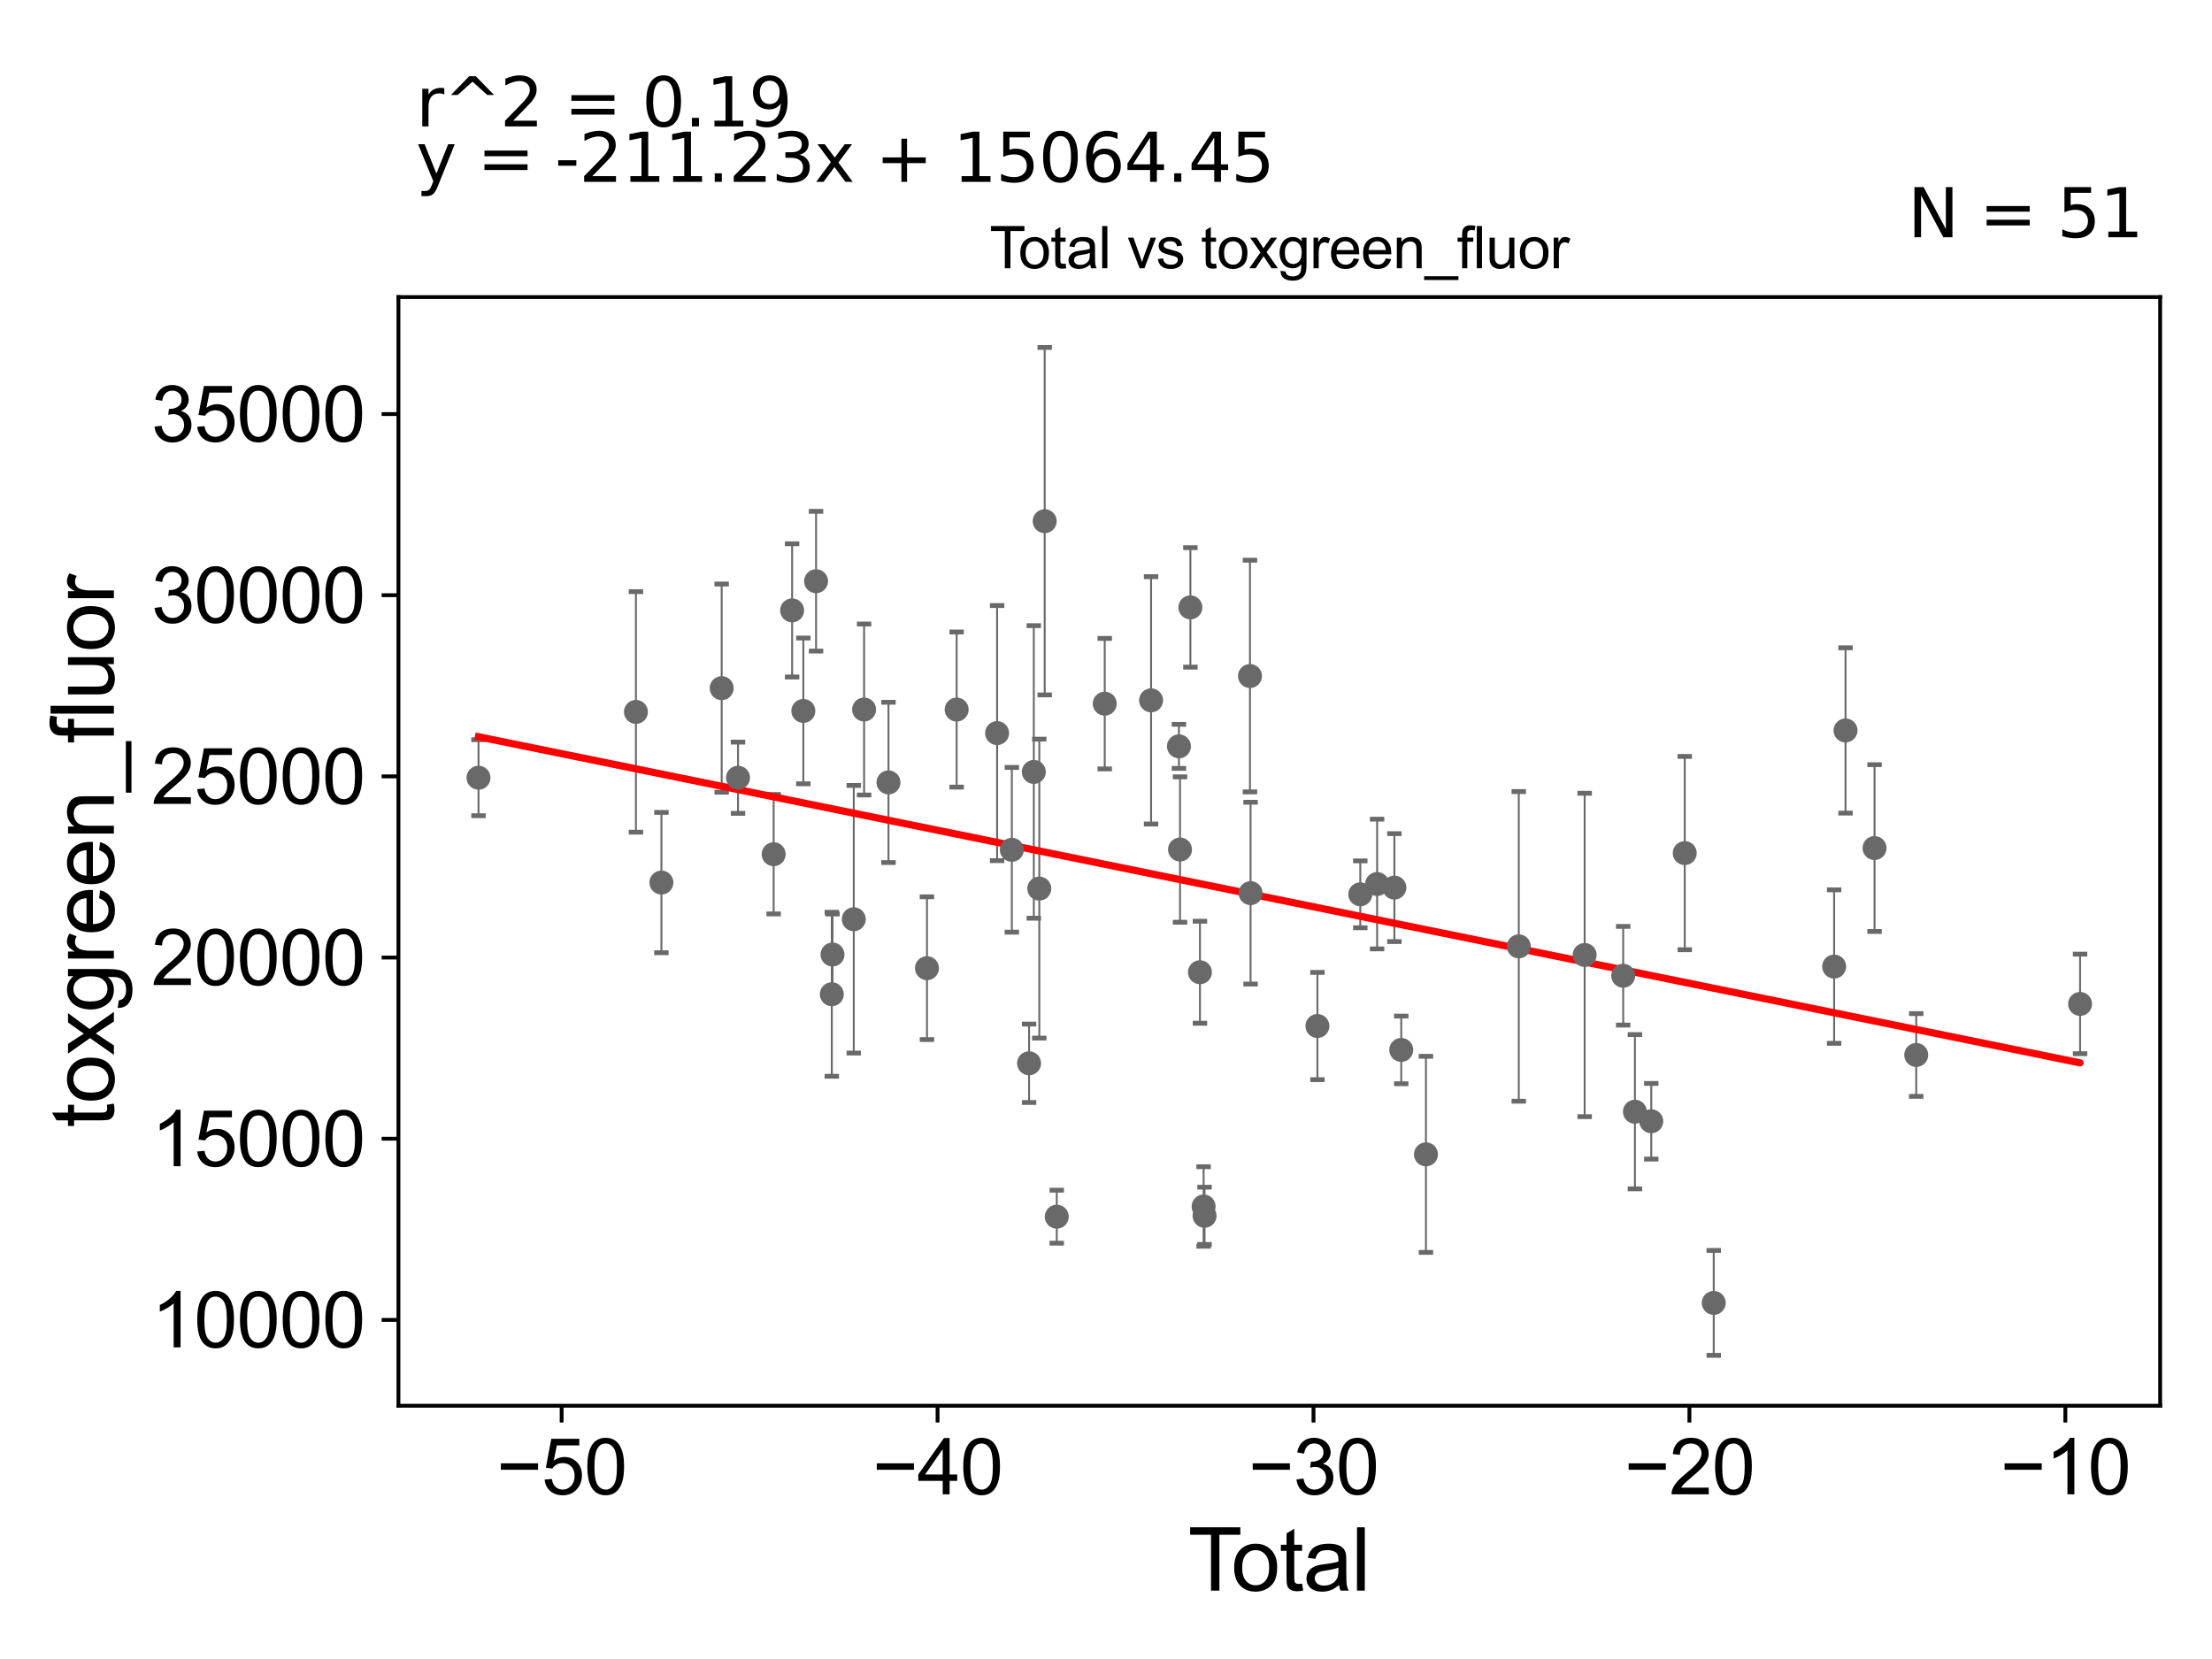<?xml version="1.0" encoding="utf-8" standalone="no"?>
<!DOCTYPE svg PUBLIC "-//W3C//DTD SVG 1.1//EN"
  "http://www.w3.org/Graphics/SVG/1.1/DTD/svg11.dtd">
<svg xmlns:xlink="http://www.w3.org/1999/xlink" width="460.8pt" height="345.6pt" viewBox="0 0 460.8 345.6" xmlns="http://www.w3.org/2000/svg" version="1.1">
 <defs>
  <style type="text/css">*{stroke-linejoin: round; stroke-linecap: butt}</style>
 </defs>
 <g id="figure_1">
  <g id="patch_1">
   <path d="M 0 345.6 
L 460.8 345.6 
L 460.8 0 
L 0 0 
z
" style="fill: #ffffff"/>
  </g>
  <g id="axes_1">
   <g id="patch_2">
    <path d="M 83 292.84 
L 450 292.84 
L 450 61.886 
L 83 61.886 
z
" style="fill: #ffffff"/>
   </g>
   <g id="PathCollection_1">
    <defs>
     <path id="mc12e0d93bc" d="M 0 1.118 
C 0.297 1.118 0.581 1 0.791 0.791 
C 1 0.581 1.118 0.297 1.118 0 
C 1.118 -0.297 1 -0.581 0.791 -0.791 
C 0.581 -1 0.297 -1.118 0 -1.118 
C -0.297 -1.118 -0.581 -1 -0.791 -0.791 
C -1 -0.581 -1.118 -0.297 -1.118 0 
C -1.118 0.297 -1 0.581 -0.791 0.791 
C -0.581 1 -0.297 1.118 0 1.118 
z
" style="stroke: #696969"/>
    </defs>
    <g clip-path="url(#p95a357dd5f)">
     <use xlink:href="#mc12e0d93bc" x="99.682" y="162.013" style="fill: #696969; stroke: #696969"/>
     <use xlink:href="#mc12e0d93bc" x="247.979" y="126.532" style="fill: #696969; stroke: #696969"/>
     <use xlink:href="#mc12e0d93bc" x="249.972" y="202.533" style="fill: #696969; stroke: #696969"/>
     <use xlink:href="#mc12e0d93bc" x="399.186" y="219.77" style="fill: #696969; stroke: #696969"/>
     <use xlink:href="#mc12e0d93bc" x="250.93" y="253.275" style="fill: #696969; stroke: #696969"/>
     <use xlink:href="#mc12e0d93bc" x="260.394" y="140.832" style="fill: #696969; stroke: #696969"/>
     <use xlink:href="#mc12e0d93bc" x="260.52" y="186.058" style="fill: #696969; stroke: #696969"/>
     <use xlink:href="#mc12e0d93bc" x="274.443" y="213.738" style="fill: #696969; stroke: #696969"/>
     <use xlink:href="#mc12e0d93bc" x="283.374" y="186.303" style="fill: #696969; stroke: #696969"/>
     <use xlink:href="#mc12e0d93bc" x="286.879" y="184.16" style="fill: #696969; stroke: #696969"/>
     <use xlink:href="#mc12e0d93bc" x="290.476" y="184.902" style="fill: #696969; stroke: #696969"/>
     <use xlink:href="#mc12e0d93bc" x="245.82" y="176.973" style="fill: #696969; stroke: #696969"/>
     <use xlink:href="#mc12e0d93bc" x="291.906" y="218.715" style="fill: #696969; stroke: #696969"/>
     <use xlink:href="#mc12e0d93bc" x="316.39" y="197.147" style="fill: #696969; stroke: #696969"/>
     <use xlink:href="#mc12e0d93bc" x="330.115" y="198.935" style="fill: #696969; stroke: #696969"/>
     <use xlink:href="#mc12e0d93bc" x="338.142" y="203.264" style="fill: #696969; stroke: #696969"/>
     <use xlink:href="#mc12e0d93bc" x="340.584" y="231.59" style="fill: #696969; stroke: #696969"/>
     <use xlink:href="#mc12e0d93bc" x="343.989" y="233.578" style="fill: #696969; stroke: #696969"/>
     <use xlink:href="#mc12e0d93bc" x="350.962" y="177.715" style="fill: #696969; stroke: #696969"/>
     <use xlink:href="#mc12e0d93bc" x="357.003" y="271.415" style="fill: #696969; stroke: #696969"/>
     <use xlink:href="#mc12e0d93bc" x="382.086" y="201.356" style="fill: #696969; stroke: #696969"/>
     <use xlink:href="#mc12e0d93bc" x="384.457" y="152.164" style="fill: #696969; stroke: #696969"/>
     <use xlink:href="#mc12e0d93bc" x="390.501" y="176.666" style="fill: #696969; stroke: #696969"/>
     <use xlink:href="#mc12e0d93bc" x="297.051" y="240.471" style="fill: #696969; stroke: #696969"/>
     <use xlink:href="#mc12e0d93bc" x="245.594" y="155.48" style="fill: #696969; stroke: #696969"/>
     <use xlink:href="#mc12e0d93bc" x="250.734" y="251.328" style="fill: #696969; stroke: #696969"/>
     <use xlink:href="#mc12e0d93bc" x="230.136" y="146.588" style="fill: #696969; stroke: #696969"/>
     <use xlink:href="#mc12e0d93bc" x="132.477" y="148.305" style="fill: #696969; stroke: #696969"/>
     <use xlink:href="#mc12e0d93bc" x="137.784" y="183.852" style="fill: #696969; stroke: #696969"/>
     <use xlink:href="#mc12e0d93bc" x="150.339" y="143.35" style="fill: #696969; stroke: #696969"/>
     <use xlink:href="#mc12e0d93bc" x="153.743" y="162.015" style="fill: #696969; stroke: #696969"/>
     <use xlink:href="#mc12e0d93bc" x="161.168" y="177.946" style="fill: #696969; stroke: #696969"/>
     <use xlink:href="#mc12e0d93bc" x="165.012" y="127.155" style="fill: #696969; stroke: #696969"/>
     <use xlink:href="#mc12e0d93bc" x="167.35" y="148.098" style="fill: #696969; stroke: #696969"/>
     <use xlink:href="#mc12e0d93bc" x="170" y="121.079" style="fill: #696969; stroke: #696969"/>
     <use xlink:href="#mc12e0d93bc" x="173.282" y="207.119" style="fill: #696969; stroke: #696969"/>
     <use xlink:href="#mc12e0d93bc" x="173.426" y="198.845" style="fill: #696969; stroke: #696969"/>
     <use xlink:href="#mc12e0d93bc" x="239.791" y="145.894" style="fill: #696969; stroke: #696969"/>
     <use xlink:href="#mc12e0d93bc" x="177.854" y="191.495" style="fill: #696969; stroke: #696969"/>
     <use xlink:href="#mc12e0d93bc" x="180.007" y="147.805" style="fill: #696969; stroke: #696969"/>
     <use xlink:href="#mc12e0d93bc" x="433.318" y="209.136" style="fill: #696969; stroke: #696969"/>
     <use xlink:href="#mc12e0d93bc" x="193.103" y="201.688" style="fill: #696969; stroke: #696969"/>
     <use xlink:href="#mc12e0d93bc" x="220.142" y="253.457" style="fill: #696969; stroke: #696969"/>
     <use xlink:href="#mc12e0d93bc" x="217.631" y="108.572" style="fill: #696969; stroke: #696969"/>
     <use xlink:href="#mc12e0d93bc" x="216.503" y="185.111" style="fill: #696969; stroke: #696969"/>
     <use xlink:href="#mc12e0d93bc" x="215.362" y="160.808" style="fill: #696969; stroke: #696969"/>
     <use xlink:href="#mc12e0d93bc" x="214.374" y="221.501" style="fill: #696969; stroke: #696969"/>
     <use xlink:href="#mc12e0d93bc" x="185.086" y="162.99" style="fill: #696969; stroke: #696969"/>
     <use xlink:href="#mc12e0d93bc" x="210.785" y="177.028" style="fill: #696969; stroke: #696969"/>
     <use xlink:href="#mc12e0d93bc" x="207.716" y="152.717" style="fill: #696969; stroke: #696969"/>
     <use xlink:href="#mc12e0d93bc" x="199.288" y="147.813" style="fill: #696969; stroke: #696969"/>
    </g>
   </g>
   <g id="matplotlib.axis_1">
    <g id="xtick_1">
     <g id="line2d_1">
      <defs>
       <path id="m1ebf1d42b5" d="M 0 0 
L 0 3.5 
" style="stroke: #000000; stroke-width: 0.8"/>
      </defs>
      <g>
       <use xlink:href="#m1ebf1d42b5" x="117.001" y="292.84" style="stroke: #000000; stroke-width: 0.8"/>
      </g>
     </g>
     <g id="text_1">
      <!-- −50 -->
      <g transform="translate(103.431 311.293)scale(0.16 -0.16)">
       <defs>
        <path id="ArialMT-2212" d="M 3381 1997 
L 356 1997 
L 356 2522 
L 3381 2522 
L 3381 1997 
z
" transform="scale(0.016)"/>
        <path id="ArialMT-35" d="M 266 1200 
L 856 1250 
Q 922 819 1161 601 
Q 1400 384 1738 384 
Q 2144 384 2425 690 
Q 2706 997 2706 1503 
Q 2706 1984 2436 2262 
Q 2166 2541 1728 2541 
Q 1456 2541 1237 2417 
Q 1019 2294 894 2097 
L 366 2166 
L 809 4519 
L 3088 4519 
L 3088 3981 
L 1259 3981 
L 1013 2750 
Q 1425 3038 1878 3038 
Q 2478 3038 2890 2622 
Q 3303 2206 3303 1553 
Q 3303 931 2941 478 
Q 2500 -78 1738 -78 
Q 1113 -78 717 272 
Q 322 622 266 1200 
z
" transform="scale(0.016)"/>
        <path id="ArialMT-30" d="M 266 2259 
Q 266 3072 433 3567 
Q 600 4063 929 4331 
Q 1259 4600 1759 4600 
Q 2128 4600 2406 4451 
Q 2684 4303 2865 4023 
Q 3047 3744 3150 3342 
Q 3253 2941 3253 2259 
Q 3253 1453 3087 958 
Q 2922 463 2592 192 
Q 2263 -78 1759 -78 
Q 1097 -78 719 397 
Q 266 969 266 2259 
z
M 844 2259 
Q 844 1131 1108 757 
Q 1372 384 1759 384 
Q 2147 384 2411 759 
Q 2675 1134 2675 2259 
Q 2675 3391 2411 3762 
Q 2147 4134 1753 4134 
Q 1366 4134 1134 3806 
Q 844 3388 844 2259 
z
" transform="scale(0.016)"/>
       </defs>
       <use xlink:href="#ArialMT-2212"/>
       <use xlink:href="#ArialMT-35" x="58.398"/>
       <use xlink:href="#ArialMT-30" x="114.014"/>
      </g>
     </g>
    </g>
    <g id="xtick_2">
     <g id="line2d_2">
      <g>
       <use xlink:href="#m1ebf1d42b5" x="195.313" y="292.84" style="stroke: #000000; stroke-width: 0.8"/>
      </g>
     </g>
     <g id="text_2">
      <!-- −40 -->
      <g transform="translate(181.743 311.293)scale(0.16 -0.16)">
       <defs>
        <path id="ArialMT-34" d="M 2069 0 
L 2069 1097 
L 81 1097 
L 81 1613 
L 2172 4581 
L 2631 4581 
L 2631 1613 
L 3250 1613 
L 3250 1097 
L 2631 1097 
L 2631 0 
L 2069 0 
z
M 2069 1613 
L 2069 3678 
L 634 1613 
L 2069 1613 
z
" transform="scale(0.016)"/>
       </defs>
       <use xlink:href="#ArialMT-2212"/>
       <use xlink:href="#ArialMT-34" x="58.398"/>
       <use xlink:href="#ArialMT-30" x="114.014"/>
      </g>
     </g>
    </g>
    <g id="xtick_3">
     <g id="line2d_3">
      <g>
       <use xlink:href="#m1ebf1d42b5" x="273.625" y="292.84" style="stroke: #000000; stroke-width: 0.8"/>
      </g>
     </g>
     <g id="text_3">
      <!-- −30 -->
      <g transform="translate(260.055 311.293)scale(0.16 -0.16)">
       <defs>
        <path id="ArialMT-33" d="M 269 1209 
L 831 1284 
Q 928 806 1161 595 
Q 1394 384 1728 384 
Q 2125 384 2398 659 
Q 2672 934 2672 1341 
Q 2672 1728 2419 1979 
Q 2166 2231 1775 2231 
Q 1616 2231 1378 2169 
L 1441 2663 
Q 1497 2656 1531 2656 
Q 1891 2656 2178 2843 
Q 2466 3031 2466 3422 
Q 2466 3731 2256 3934 
Q 2047 4138 1716 4138 
Q 1388 4138 1169 3931 
Q 950 3725 888 3313 
L 325 3413 
Q 428 3978 793 4289 
Q 1159 4600 1703 4600 
Q 2078 4600 2393 4439 
Q 2709 4278 2876 4000 
Q 3044 3722 3044 3409 
Q 3044 3113 2884 2869 
Q 2725 2625 2413 2481 
Q 2819 2388 3044 2092 
Q 3269 1797 3269 1353 
Q 3269 753 2831 336 
Q 2394 -81 1725 -81 
Q 1122 -81 723 278 
Q 325 638 269 1209 
z
" transform="scale(0.016)"/>
       </defs>
       <use xlink:href="#ArialMT-2212"/>
       <use xlink:href="#ArialMT-33" x="58.398"/>
       <use xlink:href="#ArialMT-30" x="114.014"/>
      </g>
     </g>
    </g>
    <g id="xtick_4">
     <g id="line2d_4">
      <g>
       <use xlink:href="#m1ebf1d42b5" x="351.937" y="292.84" style="stroke: #000000; stroke-width: 0.8"/>
      </g>
     </g>
     <g id="text_4">
      <!-- −20 -->
      <g transform="translate(338.367 311.293)scale(0.16 -0.16)">
       <defs>
        <path id="ArialMT-32" d="M 3222 541 
L 3222 0 
L 194 0 
Q 188 203 259 391 
Q 375 700 629 1000 
Q 884 1300 1366 1694 
Q 2113 2306 2375 2664 
Q 2638 3022 2638 3341 
Q 2638 3675 2398 3904 
Q 2159 4134 1775 4134 
Q 1369 4134 1125 3890 
Q 881 3647 878 3216 
L 300 3275 
Q 359 3922 746 4261 
Q 1134 4600 1788 4600 
Q 2447 4600 2831 4234 
Q 3216 3869 3216 3328 
Q 3216 3053 3103 2787 
Q 2991 2522 2730 2228 
Q 2469 1934 1863 1422 
Q 1356 997 1212 845 
Q 1069 694 975 541 
L 3222 541 
z
" transform="scale(0.016)"/>
       </defs>
       <use xlink:href="#ArialMT-2212"/>
       <use xlink:href="#ArialMT-32" x="58.398"/>
       <use xlink:href="#ArialMT-30" x="114.014"/>
      </g>
     </g>
    </g>
    <g id="xtick_5">
     <g id="line2d_5">
      <g>
       <use xlink:href="#m1ebf1d42b5" x="430.249" y="292.84" style="stroke: #000000; stroke-width: 0.8"/>
      </g>
     </g>
     <g id="text_5">
      <!-- −10 -->
      <g transform="translate(416.679 311.293)scale(0.16 -0.16)">
       <defs>
        <path id="ArialMT-31" d="M 2384 0 
L 1822 0 
L 1822 3584 
Q 1619 3391 1289 3197 
Q 959 3003 697 2906 
L 697 3450 
Q 1169 3672 1522 3987 
Q 1875 4303 2022 4600 
L 2384 4600 
L 2384 0 
z
" transform="scale(0.016)"/>
       </defs>
       <use xlink:href="#ArialMT-2212"/>
       <use xlink:href="#ArialMT-31" x="58.398"/>
       <use xlink:href="#ArialMT-30" x="114.014"/>
      </g>
     </g>
    </g>
    <g id="text_6">
     <!-- Total -->
     <g transform="translate(247.495 331.357)scale(0.18 -0.18)">
      <defs>
       <path id="ArialMT-54" d="M 1659 0 
L 1659 4041 
L 150 4041 
L 150 4581 
L 3781 4581 
L 3781 4041 
L 2266 4041 
L 2266 0 
L 1659 0 
z
" transform="scale(0.016)"/>
       <path id="ArialMT-6f" d="M 213 1659 
Q 213 2581 725 3025 
Q 1153 3394 1769 3394 
Q 2453 3394 2887 2945 
Q 3322 2497 3322 1706 
Q 3322 1066 3130 698 
Q 2938 331 2570 128 
Q 2203 -75 1769 -75 
Q 1072 -75 642 372 
Q 213 819 213 1659 
z
M 791 1659 
Q 791 1022 1069 705 
Q 1347 388 1769 388 
Q 2188 388 2466 706 
Q 2744 1025 2744 1678 
Q 2744 2294 2464 2611 
Q 2184 2928 1769 2928 
Q 1347 2928 1069 2612 
Q 791 2297 791 1659 
z
" transform="scale(0.016)"/>
       <path id="ArialMT-74" d="M 1650 503 
L 1731 6 
Q 1494 -44 1306 -44 
Q 1000 -44 831 53 
Q 663 150 594 308 
Q 525 466 525 972 
L 525 2881 
L 113 2881 
L 113 3319 
L 525 3319 
L 525 4141 
L 1084 4478 
L 1084 3319 
L 1650 3319 
L 1650 2881 
L 1084 2881 
L 1084 941 
Q 1084 700 1114 631 
Q 1144 563 1211 522 
Q 1278 481 1403 481 
Q 1497 481 1650 503 
z
" transform="scale(0.016)"/>
       <path id="ArialMT-61" d="M 2588 409 
Q 2275 144 1986 34 
Q 1697 -75 1366 -75 
Q 819 -75 525 192 
Q 231 459 231 875 
Q 231 1119 342 1320 
Q 453 1522 633 1644 
Q 813 1766 1038 1828 
Q 1203 1872 1538 1913 
Q 2219 1994 2541 2106 
Q 2544 2222 2544 2253 
Q 2544 2597 2384 2738 
Q 2169 2928 1744 2928 
Q 1347 2928 1158 2789 
Q 969 2650 878 2297 
L 328 2372 
Q 403 2725 575 2942 
Q 747 3159 1072 3276 
Q 1397 3394 1825 3394 
Q 2250 3394 2515 3294 
Q 2781 3194 2906 3042 
Q 3031 2891 3081 2659 
Q 3109 2516 3109 2141 
L 3109 1391 
Q 3109 606 3145 398 
Q 3181 191 3288 0 
L 2700 0 
Q 2613 175 2588 409 
z
M 2541 1666 
Q 2234 1541 1622 1453 
Q 1275 1403 1131 1340 
Q 988 1278 909 1158 
Q 831 1038 831 891 
Q 831 666 1001 516 
Q 1172 366 1500 366 
Q 1825 366 2078 508 
Q 2331 650 2450 897 
Q 2541 1088 2541 1459 
L 2541 1666 
z
" transform="scale(0.016)"/>
       <path id="ArialMT-6c" d="M 409 0 
L 409 4581 
L 972 4581 
L 972 0 
L 409 0 
z
" transform="scale(0.016)"/>
      </defs>
      <use xlink:href="#ArialMT-54"/>
      <use xlink:href="#ArialMT-6f" x="49.959"/>
      <use xlink:href="#ArialMT-74" x="105.574"/>
      <use xlink:href="#ArialMT-61" x="133.357"/>
      <use xlink:href="#ArialMT-6c" x="188.973"/>
     </g>
    </g>
   </g>
   <g id="matplotlib.axis_2">
    <g id="ytick_1">
     <g id="line2d_6">
      <defs>
       <path id="mc38a35a036" d="M 0 0 
L -3.5 0 
" style="stroke: #000000; stroke-width: 0.8"/>
      </defs>
      <g>
       <use xlink:href="#mc38a35a036" x="83" y="274.959" style="stroke: #000000; stroke-width: 0.8"/>
      </g>
     </g>
     <g id="text_7">
      <!-- 10000 -->
      <g transform="translate(31.512 280.685)scale(0.16 -0.16)">
       <use xlink:href="#ArialMT-31"/>
       <use xlink:href="#ArialMT-30" x="55.615"/>
       <use xlink:href="#ArialMT-30" x="111.23"/>
       <use xlink:href="#ArialMT-30" x="166.846"/>
       <use xlink:href="#ArialMT-30" x="222.461"/>
      </g>
     </g>
    </g>
    <g id="ytick_2">
     <g id="line2d_7">
      <g>
       <use xlink:href="#mc38a35a036" x="83" y="237.217" style="stroke: #000000; stroke-width: 0.8"/>
      </g>
     </g>
     <g id="text_8">
      <!-- 15000 -->
      <g transform="translate(31.512 242.944)scale(0.16 -0.16)">
       <use xlink:href="#ArialMT-31"/>
       <use xlink:href="#ArialMT-35" x="55.615"/>
       <use xlink:href="#ArialMT-30" x="111.23"/>
       <use xlink:href="#ArialMT-30" x="166.846"/>
       <use xlink:href="#ArialMT-30" x="222.461"/>
      </g>
     </g>
    </g>
    <g id="ytick_3">
     <g id="line2d_8">
      <g>
       <use xlink:href="#mc38a35a036" x="83" y="199.476" style="stroke: #000000; stroke-width: 0.8"/>
      </g>
     </g>
     <g id="text_9">
      <!-- 20000 -->
      <g transform="translate(31.512 205.202)scale(0.16 -0.16)">
       <use xlink:href="#ArialMT-32"/>
       <use xlink:href="#ArialMT-30" x="55.615"/>
       <use xlink:href="#ArialMT-30" x="111.23"/>
       <use xlink:href="#ArialMT-30" x="166.846"/>
       <use xlink:href="#ArialMT-30" x="222.461"/>
      </g>
     </g>
    </g>
    <g id="ytick_4">
     <g id="line2d_9">
      <g>
       <use xlink:href="#mc38a35a036" x="83" y="161.734" style="stroke: #000000; stroke-width: 0.8"/>
      </g>
     </g>
     <g id="text_10">
      <!-- 25000 -->
      <g transform="translate(31.512 167.46)scale(0.16 -0.16)">
       <use xlink:href="#ArialMT-32"/>
       <use xlink:href="#ArialMT-35" x="55.615"/>
       <use xlink:href="#ArialMT-30" x="111.23"/>
       <use xlink:href="#ArialMT-30" x="166.846"/>
       <use xlink:href="#ArialMT-30" x="222.461"/>
      </g>
     </g>
    </g>
    <g id="ytick_5">
     <g id="line2d_10">
      <g>
       <use xlink:href="#mc38a35a036" x="83" y="123.992" style="stroke: #000000; stroke-width: 0.8"/>
      </g>
     </g>
     <g id="text_11">
      <!-- 30000 -->
      <g transform="translate(31.512 129.719)scale(0.16 -0.16)">
       <use xlink:href="#ArialMT-33"/>
       <use xlink:href="#ArialMT-30" x="55.615"/>
       <use xlink:href="#ArialMT-30" x="111.23"/>
       <use xlink:href="#ArialMT-30" x="166.846"/>
       <use xlink:href="#ArialMT-30" x="222.461"/>
      </g>
     </g>
    </g>
    <g id="ytick_6">
     <g id="line2d_11">
      <g>
       <use xlink:href="#mc38a35a036" x="83" y="86.251" style="stroke: #000000; stroke-width: 0.8"/>
      </g>
     </g>
     <g id="text_12">
      <!-- 35000 -->
      <g transform="translate(31.512 91.977)scale(0.16 -0.16)">
       <use xlink:href="#ArialMT-33"/>
       <use xlink:href="#ArialMT-35" x="55.615"/>
       <use xlink:href="#ArialMT-30" x="111.23"/>
       <use xlink:href="#ArialMT-30" x="166.846"/>
       <use xlink:href="#ArialMT-30" x="222.461"/>
      </g>
     </g>
    </g>
    <g id="text_13">
     <!-- toxgreen_fluor -->
     <g transform="translate(23.724 234.895)rotate(-90)scale(0.18 -0.18)">
      <defs>
       <path id="ArialMT-78" d="M 47 0 
L 1259 1725 
L 138 3319 
L 841 3319 
L 1350 2541 
Q 1494 2319 1581 2169 
Q 1719 2375 1834 2534 
L 2394 3319 
L 3066 3319 
L 1919 1756 
L 3153 0 
L 2463 0 
L 1781 1031 
L 1600 1309 
L 728 0 
L 47 0 
z
" transform="scale(0.016)"/>
       <path id="ArialMT-67" d="M 319 -275 
L 866 -356 
Q 900 -609 1056 -725 
Q 1266 -881 1628 -881 
Q 2019 -881 2231 -725 
Q 2444 -569 2519 -288 
Q 2563 -116 2559 434 
Q 2191 0 1641 0 
Q 956 0 581 494 
Q 206 988 206 1678 
Q 206 2153 378 2554 
Q 550 2956 876 3175 
Q 1203 3394 1644 3394 
Q 2231 3394 2613 2919 
L 2613 3319 
L 3131 3319 
L 3131 450 
Q 3131 -325 2973 -648 
Q 2816 -972 2473 -1159 
Q 2131 -1347 1631 -1347 
Q 1038 -1347 672 -1080 
Q 306 -813 319 -275 
z
M 784 1719 
Q 784 1066 1043 766 
Q 1303 466 1694 466 
Q 2081 466 2343 764 
Q 2606 1063 2606 1700 
Q 2606 2309 2336 2618 
Q 2066 2928 1684 2928 
Q 1309 2928 1046 2623 
Q 784 2319 784 1719 
z
" transform="scale(0.016)"/>
       <path id="ArialMT-72" d="M 416 0 
L 416 3319 
L 922 3319 
L 922 2816 
Q 1116 3169 1280 3281 
Q 1444 3394 1641 3394 
Q 1925 3394 2219 3213 
L 2025 2691 
Q 1819 2813 1613 2813 
Q 1428 2813 1281 2702 
Q 1134 2591 1072 2394 
Q 978 2094 978 1738 
L 978 0 
L 416 0 
z
" transform="scale(0.016)"/>
       <path id="ArialMT-65" d="M 2694 1069 
L 3275 997 
Q 3138 488 2766 206 
Q 2394 -75 1816 -75 
Q 1088 -75 661 373 
Q 234 822 234 1631 
Q 234 2469 665 2931 
Q 1097 3394 1784 3394 
Q 2450 3394 2872 2941 
Q 3294 2488 3294 1666 
Q 3294 1616 3291 1516 
L 816 1516 
Q 847 969 1125 678 
Q 1403 388 1819 388 
Q 2128 388 2347 550 
Q 2566 713 2694 1069 
z
M 847 1978 
L 2700 1978 
Q 2663 2397 2488 2606 
Q 2219 2931 1791 2931 
Q 1403 2931 1139 2672 
Q 875 2413 847 1978 
z
" transform="scale(0.016)"/>
       <path id="ArialMT-6e" d="M 422 0 
L 422 3319 
L 928 3319 
L 928 2847 
Q 1294 3394 1984 3394 
Q 2284 3394 2536 3286 
Q 2788 3178 2913 3003 
Q 3038 2828 3088 2588 
Q 3119 2431 3119 2041 
L 3119 0 
L 2556 0 
L 2556 2019 
Q 2556 2363 2490 2533 
Q 2425 2703 2258 2804 
Q 2091 2906 1866 2906 
Q 1506 2906 1245 2678 
Q 984 2450 984 1813 
L 984 0 
L 422 0 
z
" transform="scale(0.016)"/>
       <path id="ArialMT-5f" d="M -97 -1272 
L -97 -866 
L 3631 -866 
L 3631 -1272 
L -97 -1272 
z
" transform="scale(0.016)"/>
       <path id="ArialMT-66" d="M 556 0 
L 556 2881 
L 59 2881 
L 59 3319 
L 556 3319 
L 556 3672 
Q 556 4006 616 4169 
Q 697 4388 901 4523 
Q 1106 4659 1475 4659 
Q 1713 4659 2000 4603 
L 1916 4113 
Q 1741 4144 1584 4144 
Q 1328 4144 1222 4034 
Q 1116 3925 1116 3625 
L 1116 3319 
L 1763 3319 
L 1763 2881 
L 1116 2881 
L 1116 0 
L 556 0 
z
" transform="scale(0.016)"/>
       <path id="ArialMT-75" d="M 2597 0 
L 2597 488 
Q 2209 -75 1544 -75 
Q 1250 -75 995 37 
Q 741 150 617 320 
Q 494 491 444 738 
Q 409 903 409 1263 
L 409 3319 
L 972 3319 
L 972 1478 
Q 972 1038 1006 884 
Q 1059 663 1231 536 
Q 1403 409 1656 409 
Q 1909 409 2131 539 
Q 2353 669 2445 892 
Q 2538 1116 2538 1541 
L 2538 3319 
L 3100 3319 
L 3100 0 
L 2597 0 
z
" transform="scale(0.016)"/>
      </defs>
      <use xlink:href="#ArialMT-74"/>
      <use xlink:href="#ArialMT-6f" x="27.783"/>
      <use xlink:href="#ArialMT-78" x="83.398"/>
      <use xlink:href="#ArialMT-67" x="133.398"/>
      <use xlink:href="#ArialMT-72" x="189.014"/>
      <use xlink:href="#ArialMT-65" x="222.314"/>
      <use xlink:href="#ArialMT-65" x="277.93"/>
      <use xlink:href="#ArialMT-6e" x="333.545"/>
      <use xlink:href="#ArialMT-5f" x="389.16"/>
      <use xlink:href="#ArialMT-66" x="444.775"/>
      <use xlink:href="#ArialMT-6c" x="472.559"/>
      <use xlink:href="#ArialMT-75" x="494.775"/>
      <use xlink:href="#ArialMT-6f" x="550.391"/>
      <use xlink:href="#ArialMT-72" x="606.006"/>
     </g>
    </g>
   </g>
   <g id="LineCollection_1">
    <path d="M 99.682 169.926 
L 99.682 154.1 
" clip-path="url(#p95a357dd5f)" style="fill: none; stroke: #696969; stroke-width: 0.4"/>
    <path d="M 247.979 138.978 
L 247.979 114.085 
" clip-path="url(#p95a357dd5f)" style="fill: none; stroke: #696969; stroke-width: 0.4"/>
    <path d="M 249.972 213.159 
L 249.972 191.907 
" clip-path="url(#p95a357dd5f)" style="fill: none; stroke: #696969; stroke-width: 0.4"/>
    <path d="M 399.186 228.393 
L 399.186 211.147 
" clip-path="url(#p95a357dd5f)" style="fill: none; stroke: #696969; stroke-width: 0.4"/>
    <path d="M 250.93 259.236 
L 250.93 247.314 
" clip-path="url(#p95a357dd5f)" style="fill: none; stroke: #696969; stroke-width: 0.4"/>
    <path d="M 260.394 164.965 
L 260.394 116.7 
" clip-path="url(#p95a357dd5f)" style="fill: none; stroke: #696969; stroke-width: 0.4"/>
    <path d="M 260.52 204.996 
L 260.52 167.121 
" clip-path="url(#p95a357dd5f)" style="fill: none; stroke: #696969; stroke-width: 0.4"/>
    <path d="M 274.443 224.91 
L 274.443 202.566 
" clip-path="url(#p95a357dd5f)" style="fill: none; stroke: #696969; stroke-width: 0.4"/>
    <path d="M 283.374 193.273 
L 283.374 179.333 
" clip-path="url(#p95a357dd5f)" style="fill: none; stroke: #696969; stroke-width: 0.4"/>
    <path d="M 286.879 197.673 
L 286.879 170.647 
" clip-path="url(#p95a357dd5f)" style="fill: none; stroke: #696969; stroke-width: 0.4"/>
    <path d="M 290.476 196.147 
L 290.476 173.657 
" clip-path="url(#p95a357dd5f)" style="fill: none; stroke: #696969; stroke-width: 0.4"/>
    <path d="M 245.82 192.113 
L 245.82 161.833 
" clip-path="url(#p95a357dd5f)" style="fill: none; stroke: #696969; stroke-width: 0.4"/>
    <path d="M 291.906 225.762 
L 291.906 211.667 
" clip-path="url(#p95a357dd5f)" style="fill: none; stroke: #696969; stroke-width: 0.4"/>
    <path d="M 316.39 229.4 
L 316.39 164.894 
" clip-path="url(#p95a357dd5f)" style="fill: none; stroke: #696969; stroke-width: 0.4"/>
    <path d="M 330.115 232.621 
L 330.115 165.249 
" clip-path="url(#p95a357dd5f)" style="fill: none; stroke: #696969; stroke-width: 0.4"/>
    <path d="M 338.142 213.541 
L 338.142 192.986 
" clip-path="url(#p95a357dd5f)" style="fill: none; stroke: #696969; stroke-width: 0.4"/>
    <path d="M 340.584 247.662 
L 340.584 215.519 
" clip-path="url(#p95a357dd5f)" style="fill: none; stroke: #696969; stroke-width: 0.4"/>
    <path d="M 343.989 241.46 
L 343.989 225.696 
" clip-path="url(#p95a357dd5f)" style="fill: none; stroke: #696969; stroke-width: 0.4"/>
    <path d="M 350.962 197.851 
L 350.962 157.578 
" clip-path="url(#p95a357dd5f)" style="fill: none; stroke: #696969; stroke-width: 0.4"/>
    <path d="M 357.003 282.342 
L 357.003 260.487 
" clip-path="url(#p95a357dd5f)" style="fill: none; stroke: #696969; stroke-width: 0.4"/>
    <path d="M 382.086 217.344 
L 382.086 185.367 
" clip-path="url(#p95a357dd5f)" style="fill: none; stroke: #696969; stroke-width: 0.4"/>
    <path d="M 384.457 169.38 
L 384.457 134.948 
" clip-path="url(#p95a357dd5f)" style="fill: none; stroke: #696969; stroke-width: 0.4"/>
    <path d="M 390.501 194.039 
L 390.501 159.293 
" clip-path="url(#p95a357dd5f)" style="fill: none; stroke: #696969; stroke-width: 0.4"/>
    <path d="M 297.051 260.895 
L 297.051 220.046 
" clip-path="url(#p95a357dd5f)" style="fill: none; stroke: #696969; stroke-width: 0.4"/>
    <path d="M 245.594 160.073 
L 245.594 150.887 
" clip-path="url(#p95a357dd5f)" style="fill: none; stroke: #696969; stroke-width: 0.4"/>
    <path d="M 250.734 259.607 
L 250.734 243.05 
" clip-path="url(#p95a357dd5f)" style="fill: none; stroke: #696969; stroke-width: 0.4"/>
    <path d="M 230.136 160.182 
L 230.136 132.994 
" clip-path="url(#p95a357dd5f)" style="fill: none; stroke: #696969; stroke-width: 0.4"/>
    <path d="M 132.477 173.353 
L 132.477 123.257 
" clip-path="url(#p95a357dd5f)" style="fill: none; stroke: #696969; stroke-width: 0.4"/>
    <path d="M 137.784 198.47 
L 137.784 169.234 
" clip-path="url(#p95a357dd5f)" style="fill: none; stroke: #696969; stroke-width: 0.4"/>
    <path d="M 150.339 165.037 
L 150.339 121.663 
" clip-path="url(#p95a357dd5f)" style="fill: none; stroke: #696969; stroke-width: 0.4"/>
    <path d="M 153.743 169.435 
L 153.743 154.594 
" clip-path="url(#p95a357dd5f)" style="fill: none; stroke: #696969; stroke-width: 0.4"/>
    <path d="M 161.168 190.384 
L 161.168 165.508 
" clip-path="url(#p95a357dd5f)" style="fill: none; stroke: #696969; stroke-width: 0.4"/>
    <path d="M 165.012 141.031 
L 165.012 113.279 
" clip-path="url(#p95a357dd5f)" style="fill: none; stroke: #696969; stroke-width: 0.4"/>
    <path d="M 167.35 163.28 
L 167.35 132.916 
" clip-path="url(#p95a357dd5f)" style="fill: none; stroke: #696969; stroke-width: 0.4"/>
    <path d="M 170 135.633 
L 170 106.526 
" clip-path="url(#p95a357dd5f)" style="fill: none; stroke: #696969; stroke-width: 0.4"/>
    <path d="M 173.282 224.197 
L 173.282 190.041 
" clip-path="url(#p95a357dd5f)" style="fill: none; stroke: #696969; stroke-width: 0.4"/>
    <path d="M 173.426 207.28 
L 173.426 190.41 
" clip-path="url(#p95a357dd5f)" style="fill: none; stroke: #696969; stroke-width: 0.4"/>
    <path d="M 239.791 171.662 
L 239.791 120.126 
" clip-path="url(#p95a357dd5f)" style="fill: none; stroke: #696969; stroke-width: 0.4"/>
    <path d="M 177.854 219.371 
L 177.854 163.62 
" clip-path="url(#p95a357dd5f)" style="fill: none; stroke: #696969; stroke-width: 0.4"/>
    <path d="M 180.007 165.614 
L 180.007 129.996 
" clip-path="url(#p95a357dd5f)" style="fill: none; stroke: #696969; stroke-width: 0.4"/>
    <path d="M 433.318 219.504 
L 433.318 198.767 
" clip-path="url(#p95a357dd5f)" style="fill: none; stroke: #696969; stroke-width: 0.4"/>
    <path d="M 193.103 216.559 
L 193.103 186.817 
" clip-path="url(#p95a357dd5f)" style="fill: none; stroke: #696969; stroke-width: 0.4"/>
    <path d="M 220.142 258.973 
L 220.142 247.941 
" clip-path="url(#p95a357dd5f)" style="fill: none; stroke: #696969; stroke-width: 0.4"/>
    <path d="M 217.631 144.76 
L 217.631 72.384 
" clip-path="url(#p95a357dd5f)" style="fill: none; stroke: #696969; stroke-width: 0.4"/>
    <path d="M 216.503 216.251 
L 216.503 153.972 
" clip-path="url(#p95a357dd5f)" style="fill: none; stroke: #696969; stroke-width: 0.4"/>
    <path d="M 215.362 191.283 
L 215.362 130.333 
" clip-path="url(#p95a357dd5f)" style="fill: none; stroke: #696969; stroke-width: 0.4"/>
    <path d="M 214.374 229.67 
L 214.374 213.332 
" clip-path="url(#p95a357dd5f)" style="fill: none; stroke: #696969; stroke-width: 0.4"/>
    <path d="M 185.086 179.683 
L 185.086 146.297 
" clip-path="url(#p95a357dd5f)" style="fill: none; stroke: #696969; stroke-width: 0.4"/>
    <path d="M 210.785 194.189 
L 210.785 159.868 
" clip-path="url(#p95a357dd5f)" style="fill: none; stroke: #696969; stroke-width: 0.4"/>
    <path d="M 207.716 179.286 
L 207.716 126.149 
" clip-path="url(#p95a357dd5f)" style="fill: none; stroke: #696969; stroke-width: 0.4"/>
    <path d="M 199.288 163.971 
L 199.288 131.655 
" clip-path="url(#p95a357dd5f)" style="fill: none; stroke: #696969; stroke-width: 0.4"/>
   </g>
   <g id="line2d_12">
    <defs>
     <path id="ma7daec93d8" d="M 1.5 0 
L -1.5 -0 
" style="stroke: #696969"/>
    </defs>
    <g clip-path="url(#p95a357dd5f)">
     <use xlink:href="#ma7daec93d8" x="99.682" y="169.926" style="fill: #696969; stroke: #696969"/>
     <use xlink:href="#ma7daec93d8" x="247.979" y="138.978" style="fill: #696969; stroke: #696969"/>
     <use xlink:href="#ma7daec93d8" x="249.972" y="213.159" style="fill: #696969; stroke: #696969"/>
     <use xlink:href="#ma7daec93d8" x="399.186" y="228.393" style="fill: #696969; stroke: #696969"/>
     <use xlink:href="#ma7daec93d8" x="250.93" y="259.236" style="fill: #696969; stroke: #696969"/>
     <use xlink:href="#ma7daec93d8" x="260.394" y="164.965" style="fill: #696969; stroke: #696969"/>
     <use xlink:href="#ma7daec93d8" x="260.52" y="204.996" style="fill: #696969; stroke: #696969"/>
     <use xlink:href="#ma7daec93d8" x="274.443" y="224.91" style="fill: #696969; stroke: #696969"/>
     <use xlink:href="#ma7daec93d8" x="283.374" y="193.273" style="fill: #696969; stroke: #696969"/>
     <use xlink:href="#ma7daec93d8" x="286.879" y="197.673" style="fill: #696969; stroke: #696969"/>
     <use xlink:href="#ma7daec93d8" x="290.476" y="196.147" style="fill: #696969; stroke: #696969"/>
     <use xlink:href="#ma7daec93d8" x="245.82" y="192.113" style="fill: #696969; stroke: #696969"/>
     <use xlink:href="#ma7daec93d8" x="291.906" y="225.762" style="fill: #696969; stroke: #696969"/>
     <use xlink:href="#ma7daec93d8" x="316.39" y="229.4" style="fill: #696969; stroke: #696969"/>
     <use xlink:href="#ma7daec93d8" x="330.115" y="232.621" style="fill: #696969; stroke: #696969"/>
     <use xlink:href="#ma7daec93d8" x="338.142" y="213.541" style="fill: #696969; stroke: #696969"/>
     <use xlink:href="#ma7daec93d8" x="340.584" y="247.662" style="fill: #696969; stroke: #696969"/>
     <use xlink:href="#ma7daec93d8" x="343.989" y="241.46" style="fill: #696969; stroke: #696969"/>
     <use xlink:href="#ma7daec93d8" x="350.962" y="197.851" style="fill: #696969; stroke: #696969"/>
     <use xlink:href="#ma7daec93d8" x="357.003" y="282.342" style="fill: #696969; stroke: #696969"/>
     <use xlink:href="#ma7daec93d8" x="382.086" y="217.344" style="fill: #696969; stroke: #696969"/>
     <use xlink:href="#ma7daec93d8" x="384.457" y="169.38" style="fill: #696969; stroke: #696969"/>
     <use xlink:href="#ma7daec93d8" x="390.501" y="194.039" style="fill: #696969; stroke: #696969"/>
     <use xlink:href="#ma7daec93d8" x="297.051" y="260.895" style="fill: #696969; stroke: #696969"/>
     <use xlink:href="#ma7daec93d8" x="245.594" y="160.073" style="fill: #696969; stroke: #696969"/>
     <use xlink:href="#ma7daec93d8" x="250.734" y="259.607" style="fill: #696969; stroke: #696969"/>
     <use xlink:href="#ma7daec93d8" x="230.136" y="160.182" style="fill: #696969; stroke: #696969"/>
     <use xlink:href="#ma7daec93d8" x="132.477" y="173.353" style="fill: #696969; stroke: #696969"/>
     <use xlink:href="#ma7daec93d8" x="137.784" y="198.47" style="fill: #696969; stroke: #696969"/>
     <use xlink:href="#ma7daec93d8" x="150.339" y="165.037" style="fill: #696969; stroke: #696969"/>
     <use xlink:href="#ma7daec93d8" x="153.743" y="169.435" style="fill: #696969; stroke: #696969"/>
     <use xlink:href="#ma7daec93d8" x="161.168" y="190.384" style="fill: #696969; stroke: #696969"/>
     <use xlink:href="#ma7daec93d8" x="165.012" y="141.031" style="fill: #696969; stroke: #696969"/>
     <use xlink:href="#ma7daec93d8" x="167.35" y="163.28" style="fill: #696969; stroke: #696969"/>
     <use xlink:href="#ma7daec93d8" x="170" y="135.633" style="fill: #696969; stroke: #696969"/>
     <use xlink:href="#ma7daec93d8" x="173.282" y="224.197" style="fill: #696969; stroke: #696969"/>
     <use xlink:href="#ma7daec93d8" x="173.426" y="207.28" style="fill: #696969; stroke: #696969"/>
     <use xlink:href="#ma7daec93d8" x="239.791" y="171.662" style="fill: #696969; stroke: #696969"/>
     <use xlink:href="#ma7daec93d8" x="177.854" y="219.371" style="fill: #696969; stroke: #696969"/>
     <use xlink:href="#ma7daec93d8" x="180.007" y="165.614" style="fill: #696969; stroke: #696969"/>
     <use xlink:href="#ma7daec93d8" x="433.318" y="219.504" style="fill: #696969; stroke: #696969"/>
     <use xlink:href="#ma7daec93d8" x="193.103" y="216.559" style="fill: #696969; stroke: #696969"/>
     <use xlink:href="#ma7daec93d8" x="220.142" y="258.973" style="fill: #696969; stroke: #696969"/>
     <use xlink:href="#ma7daec93d8" x="217.631" y="144.76" style="fill: #696969; stroke: #696969"/>
     <use xlink:href="#ma7daec93d8" x="216.503" y="216.251" style="fill: #696969; stroke: #696969"/>
     <use xlink:href="#ma7daec93d8" x="215.362" y="191.283" style="fill: #696969; stroke: #696969"/>
     <use xlink:href="#ma7daec93d8" x="214.374" y="229.67" style="fill: #696969; stroke: #696969"/>
     <use xlink:href="#ma7daec93d8" x="185.086" y="179.683" style="fill: #696969; stroke: #696969"/>
     <use xlink:href="#ma7daec93d8" x="210.785" y="194.189" style="fill: #696969; stroke: #696969"/>
     <use xlink:href="#ma7daec93d8" x="207.716" y="179.286" style="fill: #696969; stroke: #696969"/>
     <use xlink:href="#ma7daec93d8" x="199.288" y="163.971" style="fill: #696969; stroke: #696969"/>
    </g>
   </g>
   <g id="line2d_13">
    <g clip-path="url(#p95a357dd5f)">
     <use xlink:href="#ma7daec93d8" x="99.682" y="154.1" style="fill: #696969; stroke: #696969"/>
     <use xlink:href="#ma7daec93d8" x="247.979" y="114.085" style="fill: #696969; stroke: #696969"/>
     <use xlink:href="#ma7daec93d8" x="249.972" y="191.907" style="fill: #696969; stroke: #696969"/>
     <use xlink:href="#ma7daec93d8" x="399.186" y="211.147" style="fill: #696969; stroke: #696969"/>
     <use xlink:href="#ma7daec93d8" x="250.93" y="247.314" style="fill: #696969; stroke: #696969"/>
     <use xlink:href="#ma7daec93d8" x="260.394" y="116.7" style="fill: #696969; stroke: #696969"/>
     <use xlink:href="#ma7daec93d8" x="260.52" y="167.121" style="fill: #696969; stroke: #696969"/>
     <use xlink:href="#ma7daec93d8" x="274.443" y="202.566" style="fill: #696969; stroke: #696969"/>
     <use xlink:href="#ma7daec93d8" x="283.374" y="179.333" style="fill: #696969; stroke: #696969"/>
     <use xlink:href="#ma7daec93d8" x="286.879" y="170.647" style="fill: #696969; stroke: #696969"/>
     <use xlink:href="#ma7daec93d8" x="290.476" y="173.657" style="fill: #696969; stroke: #696969"/>
     <use xlink:href="#ma7daec93d8" x="245.82" y="161.833" style="fill: #696969; stroke: #696969"/>
     <use xlink:href="#ma7daec93d8" x="291.906" y="211.667" style="fill: #696969; stroke: #696969"/>
     <use xlink:href="#ma7daec93d8" x="316.39" y="164.894" style="fill: #696969; stroke: #696969"/>
     <use xlink:href="#ma7daec93d8" x="330.115" y="165.249" style="fill: #696969; stroke: #696969"/>
     <use xlink:href="#ma7daec93d8" x="338.142" y="192.986" style="fill: #696969; stroke: #696969"/>
     <use xlink:href="#ma7daec93d8" x="340.584" y="215.519" style="fill: #696969; stroke: #696969"/>
     <use xlink:href="#ma7daec93d8" x="343.989" y="225.696" style="fill: #696969; stroke: #696969"/>
     <use xlink:href="#ma7daec93d8" x="350.962" y="157.578" style="fill: #696969; stroke: #696969"/>
     <use xlink:href="#ma7daec93d8" x="357.003" y="260.487" style="fill: #696969; stroke: #696969"/>
     <use xlink:href="#ma7daec93d8" x="382.086" y="185.367" style="fill: #696969; stroke: #696969"/>
     <use xlink:href="#ma7daec93d8" x="384.457" y="134.948" style="fill: #696969; stroke: #696969"/>
     <use xlink:href="#ma7daec93d8" x="390.501" y="159.293" style="fill: #696969; stroke: #696969"/>
     <use xlink:href="#ma7daec93d8" x="297.051" y="220.046" style="fill: #696969; stroke: #696969"/>
     <use xlink:href="#ma7daec93d8" x="245.594" y="150.887" style="fill: #696969; stroke: #696969"/>
     <use xlink:href="#ma7daec93d8" x="250.734" y="243.05" style="fill: #696969; stroke: #696969"/>
     <use xlink:href="#ma7daec93d8" x="230.136" y="132.994" style="fill: #696969; stroke: #696969"/>
     <use xlink:href="#ma7daec93d8" x="132.477" y="123.257" style="fill: #696969; stroke: #696969"/>
     <use xlink:href="#ma7daec93d8" x="137.784" y="169.234" style="fill: #696969; stroke: #696969"/>
     <use xlink:href="#ma7daec93d8" x="150.339" y="121.663" style="fill: #696969; stroke: #696969"/>
     <use xlink:href="#ma7daec93d8" x="153.743" y="154.594" style="fill: #696969; stroke: #696969"/>
     <use xlink:href="#ma7daec93d8" x="161.168" y="165.508" style="fill: #696969; stroke: #696969"/>
     <use xlink:href="#ma7daec93d8" x="165.012" y="113.279" style="fill: #696969; stroke: #696969"/>
     <use xlink:href="#ma7daec93d8" x="167.35" y="132.916" style="fill: #696969; stroke: #696969"/>
     <use xlink:href="#ma7daec93d8" x="170" y="106.526" style="fill: #696969; stroke: #696969"/>
     <use xlink:href="#ma7daec93d8" x="173.282" y="190.041" style="fill: #696969; stroke: #696969"/>
     <use xlink:href="#ma7daec93d8" x="173.426" y="190.41" style="fill: #696969; stroke: #696969"/>
     <use xlink:href="#ma7daec93d8" x="239.791" y="120.126" style="fill: #696969; stroke: #696969"/>
     <use xlink:href="#ma7daec93d8" x="177.854" y="163.62" style="fill: #696969; stroke: #696969"/>
     <use xlink:href="#ma7daec93d8" x="180.007" y="129.996" style="fill: #696969; stroke: #696969"/>
     <use xlink:href="#ma7daec93d8" x="433.318" y="198.767" style="fill: #696969; stroke: #696969"/>
     <use xlink:href="#ma7daec93d8" x="193.103" y="186.817" style="fill: #696969; stroke: #696969"/>
     <use xlink:href="#ma7daec93d8" x="220.142" y="247.941" style="fill: #696969; stroke: #696969"/>
     <use xlink:href="#ma7daec93d8" x="217.631" y="72.384" style="fill: #696969; stroke: #696969"/>
     <use xlink:href="#ma7daec93d8" x="216.503" y="153.972" style="fill: #696969; stroke: #696969"/>
     <use xlink:href="#ma7daec93d8" x="215.362" y="130.333" style="fill: #696969; stroke: #696969"/>
     <use xlink:href="#ma7daec93d8" x="214.374" y="213.332" style="fill: #696969; stroke: #696969"/>
     <use xlink:href="#ma7daec93d8" x="185.086" y="146.297" style="fill: #696969; stroke: #696969"/>
     <use xlink:href="#ma7daec93d8" x="210.785" y="159.868" style="fill: #696969; stroke: #696969"/>
     <use xlink:href="#ma7daec93d8" x="207.716" y="126.149" style="fill: #696969; stroke: #696969"/>
     <use xlink:href="#ma7daec93d8" x="199.288" y="131.655" style="fill: #696969; stroke: #696969"/>
    </g>
   </g>
   <g id="line2d_14">
    <path d="M 99.682 153.484 
L 247.979 183.677 
L 249.972 184.083 
L 399.186 214.462 
L 250.93 184.278 
L 260.394 186.205 
L 260.52 186.23 
L 274.443 189.065 
L 283.374 190.883 
L 286.879 191.597 
L 290.476 192.329 
L 245.82 183.237 
L 291.906 192.621 
L 316.39 197.605 
L 330.115 200.4 
L 338.142 202.034 
L 340.584 202.531 
L 343.989 203.224 
L 350.962 204.644 
L 357.003 205.874 
L 382.086 210.981 
L 384.457 211.464 
L 390.501 212.694 
L 297.051 193.668 
L 245.594 183.191 
L 250.734 184.238 
L 230.136 180.044 
L 132.477 160.161 
L 137.784 161.241 
L 150.339 163.798 
L 153.743 164.491 
L 161.168 166.002 
L 165.012 166.785 
L 167.35 167.261 
L 170 167.8 
L 173.282 168.469 
L 173.426 168.498 
L 239.791 182.01 
L 177.854 169.4 
L 180.007 169.838 
L 433.318 221.412 
L 193.103 172.504 
L 220.142 178.009 
L 217.631 177.498 
L 216.503 177.268 
L 215.362 177.036 
L 214.374 176.835 
L 185.086 170.872 
L 210.785 176.104 
L 207.716 175.48 
L 199.288 173.764 
" clip-path="url(#p95a357dd5f)" style="fill: none; stroke: #ff0000; stroke-width: 1.5; stroke-linecap: square"/>
   </g>
   <g id="line2d_15">
    <defs>
     <path id="m31c8f65e59" d="M 0 2 
C 0.53 2 1.039 1.789 1.414 1.414 
C 1.789 1.039 2 0.53 2 0 
C 2 -0.53 1.789 -1.039 1.414 -1.414 
C 1.039 -1.789 0.53 -2 0 -2 
C -0.53 -2 -1.039 -1.789 -1.414 -1.414 
C -1.789 -1.039 -2 -0.53 -2 0 
C -2 0.53 -1.789 1.039 -1.414 1.414 
C -1.039 1.789 -0.53 2 0 2 
z
" style="stroke: #696969"/>
    </defs>
    <g clip-path="url(#p95a357dd5f)">
     <use xlink:href="#m31c8f65e59" x="99.682" y="162.013" style="fill: #696969; stroke: #696969"/>
     <use xlink:href="#m31c8f65e59" x="247.979" y="126.532" style="fill: #696969; stroke: #696969"/>
     <use xlink:href="#m31c8f65e59" x="249.972" y="202.533" style="fill: #696969; stroke: #696969"/>
     <use xlink:href="#m31c8f65e59" x="399.186" y="219.77" style="fill: #696969; stroke: #696969"/>
     <use xlink:href="#m31c8f65e59" x="250.93" y="253.275" style="fill: #696969; stroke: #696969"/>
     <use xlink:href="#m31c8f65e59" x="260.394" y="140.832" style="fill: #696969; stroke: #696969"/>
     <use xlink:href="#m31c8f65e59" x="260.52" y="186.058" style="fill: #696969; stroke: #696969"/>
     <use xlink:href="#m31c8f65e59" x="274.443" y="213.738" style="fill: #696969; stroke: #696969"/>
     <use xlink:href="#m31c8f65e59" x="283.374" y="186.303" style="fill: #696969; stroke: #696969"/>
     <use xlink:href="#m31c8f65e59" x="286.879" y="184.16" style="fill: #696969; stroke: #696969"/>
     <use xlink:href="#m31c8f65e59" x="290.476" y="184.902" style="fill: #696969; stroke: #696969"/>
     <use xlink:href="#m31c8f65e59" x="245.82" y="176.973" style="fill: #696969; stroke: #696969"/>
     <use xlink:href="#m31c8f65e59" x="291.906" y="218.715" style="fill: #696969; stroke: #696969"/>
     <use xlink:href="#m31c8f65e59" x="316.39" y="197.147" style="fill: #696969; stroke: #696969"/>
     <use xlink:href="#m31c8f65e59" x="330.115" y="198.935" style="fill: #696969; stroke: #696969"/>
     <use xlink:href="#m31c8f65e59" x="338.142" y="203.264" style="fill: #696969; stroke: #696969"/>
     <use xlink:href="#m31c8f65e59" x="340.584" y="231.59" style="fill: #696969; stroke: #696969"/>
     <use xlink:href="#m31c8f65e59" x="343.989" y="233.578" style="fill: #696969; stroke: #696969"/>
     <use xlink:href="#m31c8f65e59" x="350.962" y="177.715" style="fill: #696969; stroke: #696969"/>
     <use xlink:href="#m31c8f65e59" x="357.003" y="271.415" style="fill: #696969; stroke: #696969"/>
     <use xlink:href="#m31c8f65e59" x="382.086" y="201.356" style="fill: #696969; stroke: #696969"/>
     <use xlink:href="#m31c8f65e59" x="384.457" y="152.164" style="fill: #696969; stroke: #696969"/>
     <use xlink:href="#m31c8f65e59" x="390.501" y="176.666" style="fill: #696969; stroke: #696969"/>
     <use xlink:href="#m31c8f65e59" x="297.051" y="240.471" style="fill: #696969; stroke: #696969"/>
     <use xlink:href="#m31c8f65e59" x="245.594" y="155.48" style="fill: #696969; stroke: #696969"/>
     <use xlink:href="#m31c8f65e59" x="250.734" y="251.328" style="fill: #696969; stroke: #696969"/>
     <use xlink:href="#m31c8f65e59" x="230.136" y="146.588" style="fill: #696969; stroke: #696969"/>
     <use xlink:href="#m31c8f65e59" x="132.477" y="148.305" style="fill: #696969; stroke: #696969"/>
     <use xlink:href="#m31c8f65e59" x="137.784" y="183.852" style="fill: #696969; stroke: #696969"/>
     <use xlink:href="#m31c8f65e59" x="150.339" y="143.35" style="fill: #696969; stroke: #696969"/>
     <use xlink:href="#m31c8f65e59" x="153.743" y="162.015" style="fill: #696969; stroke: #696969"/>
     <use xlink:href="#m31c8f65e59" x="161.168" y="177.946" style="fill: #696969; stroke: #696969"/>
     <use xlink:href="#m31c8f65e59" x="165.012" y="127.155" style="fill: #696969; stroke: #696969"/>
     <use xlink:href="#m31c8f65e59" x="167.35" y="148.098" style="fill: #696969; stroke: #696969"/>
     <use xlink:href="#m31c8f65e59" x="170" y="121.079" style="fill: #696969; stroke: #696969"/>
     <use xlink:href="#m31c8f65e59" x="173.282" y="207.119" style="fill: #696969; stroke: #696969"/>
     <use xlink:href="#m31c8f65e59" x="173.426" y="198.845" style="fill: #696969; stroke: #696969"/>
     <use xlink:href="#m31c8f65e59" x="239.791" y="145.894" style="fill: #696969; stroke: #696969"/>
     <use xlink:href="#m31c8f65e59" x="177.854" y="191.495" style="fill: #696969; stroke: #696969"/>
     <use xlink:href="#m31c8f65e59" x="180.007" y="147.805" style="fill: #696969; stroke: #696969"/>
     <use xlink:href="#m31c8f65e59" x="433.318" y="209.136" style="fill: #696969; stroke: #696969"/>
     <use xlink:href="#m31c8f65e59" x="193.103" y="201.688" style="fill: #696969; stroke: #696969"/>
     <use xlink:href="#m31c8f65e59" x="220.142" y="253.457" style="fill: #696969; stroke: #696969"/>
     <use xlink:href="#m31c8f65e59" x="217.631" y="108.572" style="fill: #696969; stroke: #696969"/>
     <use xlink:href="#m31c8f65e59" x="216.503" y="185.111" style="fill: #696969; stroke: #696969"/>
     <use xlink:href="#m31c8f65e59" x="215.362" y="160.808" style="fill: #696969; stroke: #696969"/>
     <use xlink:href="#m31c8f65e59" x="214.374" y="221.501" style="fill: #696969; stroke: #696969"/>
     <use xlink:href="#m31c8f65e59" x="185.086" y="162.99" style="fill: #696969; stroke: #696969"/>
     <use xlink:href="#m31c8f65e59" x="210.785" y="177.028" style="fill: #696969; stroke: #696969"/>
     <use xlink:href="#m31c8f65e59" x="207.716" y="152.717" style="fill: #696969; stroke: #696969"/>
     <use xlink:href="#m31c8f65e59" x="199.288" y="147.813" style="fill: #696969; stroke: #696969"/>
    </g>
   </g>
   <g id="patch_3">
    <path d="M 83 292.84 
L 83 61.886 
" style="fill: none; stroke: #000000; stroke-width: 0.8; stroke-linejoin: miter; stroke-linecap: square"/>
   </g>
   <g id="patch_4">
    <path d="M 450 292.84 
L 450 61.886 
" style="fill: none; stroke: #000000; stroke-width: 0.8; stroke-linejoin: miter; stroke-linecap: square"/>
   </g>
   <g id="patch_5">
    <path d="M 83 292.84 
L 450 292.84 
" style="fill: none; stroke: #000000; stroke-width: 0.8; stroke-linejoin: miter; stroke-linecap: square"/>
   </g>
   <g id="patch_6">
    <path d="M 83 61.886 
L 450 61.886 
" style="fill: none; stroke: #000000; stroke-width: 0.8; stroke-linejoin: miter; stroke-linecap: square"/>
   </g>
   <g id="text_14">
    <!-- N = 51 -->
    <g transform="translate(397.411 49.428)scale(0.14 -0.14)">
     <defs>
      <path id="DejaVuSans-4e" d="M 628 4666 
L 1478 4666 
L 3547 763 
L 3547 4666 
L 4159 4666 
L 4159 0 
L 3309 0 
L 1241 3903 
L 1241 0 
L 628 0 
L 628 4666 
z
" transform="scale(0.016)"/>
      <path id="DejaVuSans-20" transform="scale(0.016)"/>
      <path id="DejaVuSans-3d" d="M 678 2906 
L 4684 2906 
L 4684 2381 
L 678 2381 
L 678 2906 
z
M 678 1631 
L 4684 1631 
L 4684 1100 
L 678 1100 
L 678 1631 
z
" transform="scale(0.016)"/>
      <path id="DejaVuSans-35" d="M 691 4666 
L 3169 4666 
L 3169 4134 
L 1269 4134 
L 1269 2991 
Q 1406 3038 1543 3061 
Q 1681 3084 1819 3084 
Q 2600 3084 3056 2656 
Q 3513 2228 3513 1497 
Q 3513 744 3044 326 
Q 2575 -91 1722 -91 
Q 1428 -91 1123 -41 
Q 819 9 494 109 
L 494 744 
Q 775 591 1075 516 
Q 1375 441 1709 441 
Q 2250 441 2565 725 
Q 2881 1009 2881 1497 
Q 2881 1984 2565 2268 
Q 2250 2553 1709 2553 
Q 1456 2553 1204 2497 
Q 953 2441 691 2322 
L 691 4666 
z
" transform="scale(0.016)"/>
      <path id="DejaVuSans-31" d="M 794 531 
L 1825 531 
L 1825 4091 
L 703 3866 
L 703 4441 
L 1819 4666 
L 2450 4666 
L 2450 531 
L 3481 531 
L 3481 0 
L 794 0 
L 794 531 
z
" transform="scale(0.016)"/>
     </defs>
     <use xlink:href="#DejaVuSans-4e"/>
     <use xlink:href="#DejaVuSans-20" x="74.805"/>
     <use xlink:href="#DejaVuSans-3d" x="106.592"/>
     <use xlink:href="#DejaVuSans-20" x="190.381"/>
     <use xlink:href="#DejaVuSans-35" x="222.168"/>
     <use xlink:href="#DejaVuSans-31" x="285.791"/>
    </g>
   </g>
   <g id="text_15">
    <!-- r^2 = 0.19 -->
    <g transform="translate(86.67 26.333)scale(0.14 -0.14)">
     <defs>
      <path id="DejaVuSans-72" d="M 2631 2963 
Q 2534 3019 2420 3045 
Q 2306 3072 2169 3072 
Q 1681 3072 1420 2755 
Q 1159 2438 1159 1844 
L 1159 0 
L 581 0 
L 581 3500 
L 1159 3500 
L 1159 2956 
Q 1341 3275 1631 3429 
Q 1922 3584 2338 3584 
Q 2397 3584 2469 3576 
Q 2541 3569 2628 3553 
L 2631 2963 
z
" transform="scale(0.016)"/>
      <path id="DejaVuSans-5e" d="M 2988 4666 
L 4684 2925 
L 4056 2925 
L 2681 4159 
L 1306 2925 
L 678 2925 
L 2375 4666 
L 2988 4666 
z
" transform="scale(0.016)"/>
      <path id="DejaVuSans-32" d="M 1228 531 
L 3431 531 
L 3431 0 
L 469 0 
L 469 531 
Q 828 903 1448 1529 
Q 2069 2156 2228 2338 
Q 2531 2678 2651 2914 
Q 2772 3150 2772 3378 
Q 2772 3750 2511 3984 
Q 2250 4219 1831 4219 
Q 1534 4219 1204 4116 
Q 875 4013 500 3803 
L 500 4441 
Q 881 4594 1212 4672 
Q 1544 4750 1819 4750 
Q 2544 4750 2975 4387 
Q 3406 4025 3406 3419 
Q 3406 3131 3298 2873 
Q 3191 2616 2906 2266 
Q 2828 2175 2409 1742 
Q 1991 1309 1228 531 
z
" transform="scale(0.016)"/>
      <path id="DejaVuSans-30" d="M 2034 4250 
Q 1547 4250 1301 3770 
Q 1056 3291 1056 2328 
Q 1056 1369 1301 889 
Q 1547 409 2034 409 
Q 2525 409 2770 889 
Q 3016 1369 3016 2328 
Q 3016 3291 2770 3770 
Q 2525 4250 2034 4250 
z
M 2034 4750 
Q 2819 4750 3233 4129 
Q 3647 3509 3647 2328 
Q 3647 1150 3233 529 
Q 2819 -91 2034 -91 
Q 1250 -91 836 529 
Q 422 1150 422 2328 
Q 422 3509 836 4129 
Q 1250 4750 2034 4750 
z
" transform="scale(0.016)"/>
      <path id="DejaVuSans-2e" d="M 684 794 
L 1344 794 
L 1344 0 
L 684 0 
L 684 794 
z
" transform="scale(0.016)"/>
      <path id="DejaVuSans-39" d="M 703 97 
L 703 672 
Q 941 559 1184 500 
Q 1428 441 1663 441 
Q 2288 441 2617 861 
Q 2947 1281 2994 2138 
Q 2813 1869 2534 1725 
Q 2256 1581 1919 1581 
Q 1219 1581 811 2004 
Q 403 2428 403 3163 
Q 403 3881 828 4315 
Q 1253 4750 1959 4750 
Q 2769 4750 3195 4129 
Q 3622 3509 3622 2328 
Q 3622 1225 3098 567 
Q 2575 -91 1691 -91 
Q 1453 -91 1209 -44 
Q 966 3 703 97 
z
M 1959 2075 
Q 2384 2075 2632 2365 
Q 2881 2656 2881 3163 
Q 2881 3666 2632 3958 
Q 2384 4250 1959 4250 
Q 1534 4250 1286 3958 
Q 1038 3666 1038 3163 
Q 1038 2656 1286 2365 
Q 1534 2075 1959 2075 
z
" transform="scale(0.016)"/>
     </defs>
     <use xlink:href="#DejaVuSans-72"/>
     <use xlink:href="#DejaVuSans-5e" x="41.113"/>
     <use xlink:href="#DejaVuSans-32" x="124.902"/>
     <use xlink:href="#DejaVuSans-20" x="188.525"/>
     <use xlink:href="#DejaVuSans-3d" x="220.312"/>
     <use xlink:href="#DejaVuSans-20" x="304.102"/>
     <use xlink:href="#DejaVuSans-30" x="335.889"/>
     <use xlink:href="#DejaVuSans-2e" x="399.512"/>
     <use xlink:href="#DejaVuSans-31" x="431.299"/>
     <use xlink:href="#DejaVuSans-39" x="494.922"/>
    </g>
   </g>
   <g id="text_16">
    <!-- y = -211.23x + 15064.45 -->
    <g transform="translate(86.67 37.88)scale(0.14 -0.14)">
     <defs>
      <path id="DejaVuSans-79" d="M 2059 -325 
Q 1816 -950 1584 -1140 
Q 1353 -1331 966 -1331 
L 506 -1331 
L 506 -850 
L 844 -850 
Q 1081 -850 1212 -737 
Q 1344 -625 1503 -206 
L 1606 56 
L 191 3500 
L 800 3500 
L 1894 763 
L 2988 3500 
L 3597 3500 
L 2059 -325 
z
" transform="scale(0.016)"/>
      <path id="DejaVuSans-2d" d="M 313 2009 
L 1997 2009 
L 1997 1497 
L 313 1497 
L 313 2009 
z
" transform="scale(0.016)"/>
      <path id="DejaVuSans-33" d="M 2597 2516 
Q 3050 2419 3304 2112 
Q 3559 1806 3559 1356 
Q 3559 666 3084 287 
Q 2609 -91 1734 -91 
Q 1441 -91 1130 -33 
Q 819 25 488 141 
L 488 750 
Q 750 597 1062 519 
Q 1375 441 1716 441 
Q 2309 441 2620 675 
Q 2931 909 2931 1356 
Q 2931 1769 2642 2001 
Q 2353 2234 1838 2234 
L 1294 2234 
L 1294 2753 
L 1863 2753 
Q 2328 2753 2575 2939 
Q 2822 3125 2822 3475 
Q 2822 3834 2567 4026 
Q 2313 4219 1838 4219 
Q 1578 4219 1281 4162 
Q 984 4106 628 3988 
L 628 4550 
Q 988 4650 1302 4700 
Q 1616 4750 1894 4750 
Q 2613 4750 3031 4423 
Q 3450 4097 3450 3541 
Q 3450 3153 3228 2886 
Q 3006 2619 2597 2516 
z
" transform="scale(0.016)"/>
      <path id="DejaVuSans-78" d="M 3513 3500 
L 2247 1797 
L 3578 0 
L 2900 0 
L 1881 1375 
L 863 0 
L 184 0 
L 1544 1831 
L 300 3500 
L 978 3500 
L 1906 2253 
L 2834 3500 
L 3513 3500 
z
" transform="scale(0.016)"/>
      <path id="DejaVuSans-2b" d="M 2944 4013 
L 2944 2272 
L 4684 2272 
L 4684 1741 
L 2944 1741 
L 2944 0 
L 2419 0 
L 2419 1741 
L 678 1741 
L 678 2272 
L 2419 2272 
L 2419 4013 
L 2944 4013 
z
" transform="scale(0.016)"/>
      <path id="DejaVuSans-36" d="M 2113 2584 
Q 1688 2584 1439 2293 
Q 1191 2003 1191 1497 
Q 1191 994 1439 701 
Q 1688 409 2113 409 
Q 2538 409 2786 701 
Q 3034 994 3034 1497 
Q 3034 2003 2786 2293 
Q 2538 2584 2113 2584 
z
M 3366 4563 
L 3366 3988 
Q 3128 4100 2886 4159 
Q 2644 4219 2406 4219 
Q 1781 4219 1451 3797 
Q 1122 3375 1075 2522 
Q 1259 2794 1537 2939 
Q 1816 3084 2150 3084 
Q 2853 3084 3261 2657 
Q 3669 2231 3669 1497 
Q 3669 778 3244 343 
Q 2819 -91 2113 -91 
Q 1303 -91 875 529 
Q 447 1150 447 2328 
Q 447 3434 972 4092 
Q 1497 4750 2381 4750 
Q 2619 4750 2861 4703 
Q 3103 4656 3366 4563 
z
" transform="scale(0.016)"/>
      <path id="DejaVuSans-34" d="M 2419 4116 
L 825 1625 
L 2419 1625 
L 2419 4116 
z
M 2253 4666 
L 3047 4666 
L 3047 1625 
L 3713 1625 
L 3713 1100 
L 3047 1100 
L 3047 0 
L 2419 0 
L 2419 1100 
L 313 1100 
L 313 1709 
L 2253 4666 
z
" transform="scale(0.016)"/>
     </defs>
     <use xlink:href="#DejaVuSans-79"/>
     <use xlink:href="#DejaVuSans-20" x="59.18"/>
     <use xlink:href="#DejaVuSans-3d" x="90.967"/>
     <use xlink:href="#DejaVuSans-20" x="174.756"/>
     <use xlink:href="#DejaVuSans-2d" x="206.543"/>
     <use xlink:href="#DejaVuSans-32" x="242.627"/>
     <use xlink:href="#DejaVuSans-31" x="306.25"/>
     <use xlink:href="#DejaVuSans-31" x="369.873"/>
     <use xlink:href="#DejaVuSans-2e" x="433.496"/>
     <use xlink:href="#DejaVuSans-32" x="465.283"/>
     <use xlink:href="#DejaVuSans-33" x="528.906"/>
     <use xlink:href="#DejaVuSans-78" x="592.529"/>
     <use xlink:href="#DejaVuSans-20" x="651.709"/>
     <use xlink:href="#DejaVuSans-2b" x="683.496"/>
     <use xlink:href="#DejaVuSans-20" x="767.285"/>
     <use xlink:href="#DejaVuSans-31" x="799.072"/>
     <use xlink:href="#DejaVuSans-35" x="862.695"/>
     <use xlink:href="#DejaVuSans-30" x="926.318"/>
     <use xlink:href="#DejaVuSans-36" x="989.941"/>
     <use xlink:href="#DejaVuSans-34" x="1053.564"/>
     <use xlink:href="#DejaVuSans-2e" x="1117.188"/>
     <use xlink:href="#DejaVuSans-34" x="1148.975"/>
     <use xlink:href="#DejaVuSans-35" x="1212.598"/>
    </g>
   </g>
   <g id="text_17">
    <!-- Total vs toxgreen_fluor -->
    <g transform="translate(206.141 55.886)scale(0.12 -0.12)">
     <defs>
      <path id="ArialMT-20" transform="scale(0.016)"/>
      <path id="ArialMT-76" d="M 1344 0 
L 81 3319 
L 675 3319 
L 1388 1331 
Q 1503 1009 1600 663 
Q 1675 925 1809 1294 
L 2547 3319 
L 3125 3319 
L 1869 0 
L 1344 0 
z
" transform="scale(0.016)"/>
      <path id="ArialMT-73" d="M 197 991 
L 753 1078 
Q 800 744 1014 566 
Q 1228 388 1613 388 
Q 2000 388 2187 545 
Q 2375 703 2375 916 
Q 2375 1106 2209 1216 
Q 2094 1291 1634 1406 
Q 1016 1563 777 1677 
Q 538 1791 414 1992 
Q 291 2194 291 2438 
Q 291 2659 392 2848 
Q 494 3038 669 3163 
Q 800 3259 1026 3326 
Q 1253 3394 1513 3394 
Q 1903 3394 2198 3281 
Q 2494 3169 2634 2976 
Q 2775 2784 2828 2463 
L 2278 2388 
Q 2241 2644 2061 2787 
Q 1881 2931 1553 2931 
Q 1166 2931 1000 2803 
Q 834 2675 834 2503 
Q 834 2394 903 2306 
Q 972 2216 1119 2156 
Q 1203 2125 1616 2013 
Q 2213 1853 2448 1751 
Q 2684 1650 2818 1456 
Q 2953 1263 2953 975 
Q 2953 694 2789 445 
Q 2625 197 2315 61 
Q 2006 -75 1616 -75 
Q 969 -75 630 194 
Q 291 463 197 991 
z
" transform="scale(0.016)"/>
     </defs>
     <use xlink:href="#ArialMT-54"/>
     <use xlink:href="#ArialMT-6f" x="49.959"/>
     <use xlink:href="#ArialMT-74" x="105.574"/>
     <use xlink:href="#ArialMT-61" x="133.357"/>
     <use xlink:href="#ArialMT-6c" x="188.973"/>
     <use xlink:href="#ArialMT-20" x="211.189"/>
     <use xlink:href="#ArialMT-76" x="238.973"/>
     <use xlink:href="#ArialMT-73" x="288.973"/>
     <use xlink:href="#ArialMT-20" x="338.973"/>
     <use xlink:href="#ArialMT-74" x="366.756"/>
     <use xlink:href="#ArialMT-6f" x="394.539"/>
     <use xlink:href="#ArialMT-78" x="450.154"/>
     <use xlink:href="#ArialMT-67" x="500.154"/>
     <use xlink:href="#ArialMT-72" x="555.77"/>
     <use xlink:href="#ArialMT-65" x="589.07"/>
     <use xlink:href="#ArialMT-65" x="644.686"/>
     <use xlink:href="#ArialMT-6e" x="700.301"/>
     <use xlink:href="#ArialMT-5f" x="755.916"/>
     <use xlink:href="#ArialMT-66" x="811.531"/>
     <use xlink:href="#ArialMT-6c" x="839.314"/>
     <use xlink:href="#ArialMT-75" x="861.531"/>
     <use xlink:href="#ArialMT-6f" x="917.146"/>
     <use xlink:href="#ArialMT-72" x="972.762"/>
    </g>
   </g>
  </g>
 </g>
 <defs>
  <clipPath id="p95a357dd5f">
   <rect x="83" y="61.886" width="367" height="230.954"/>
  </clipPath>
 </defs>
</svg>
